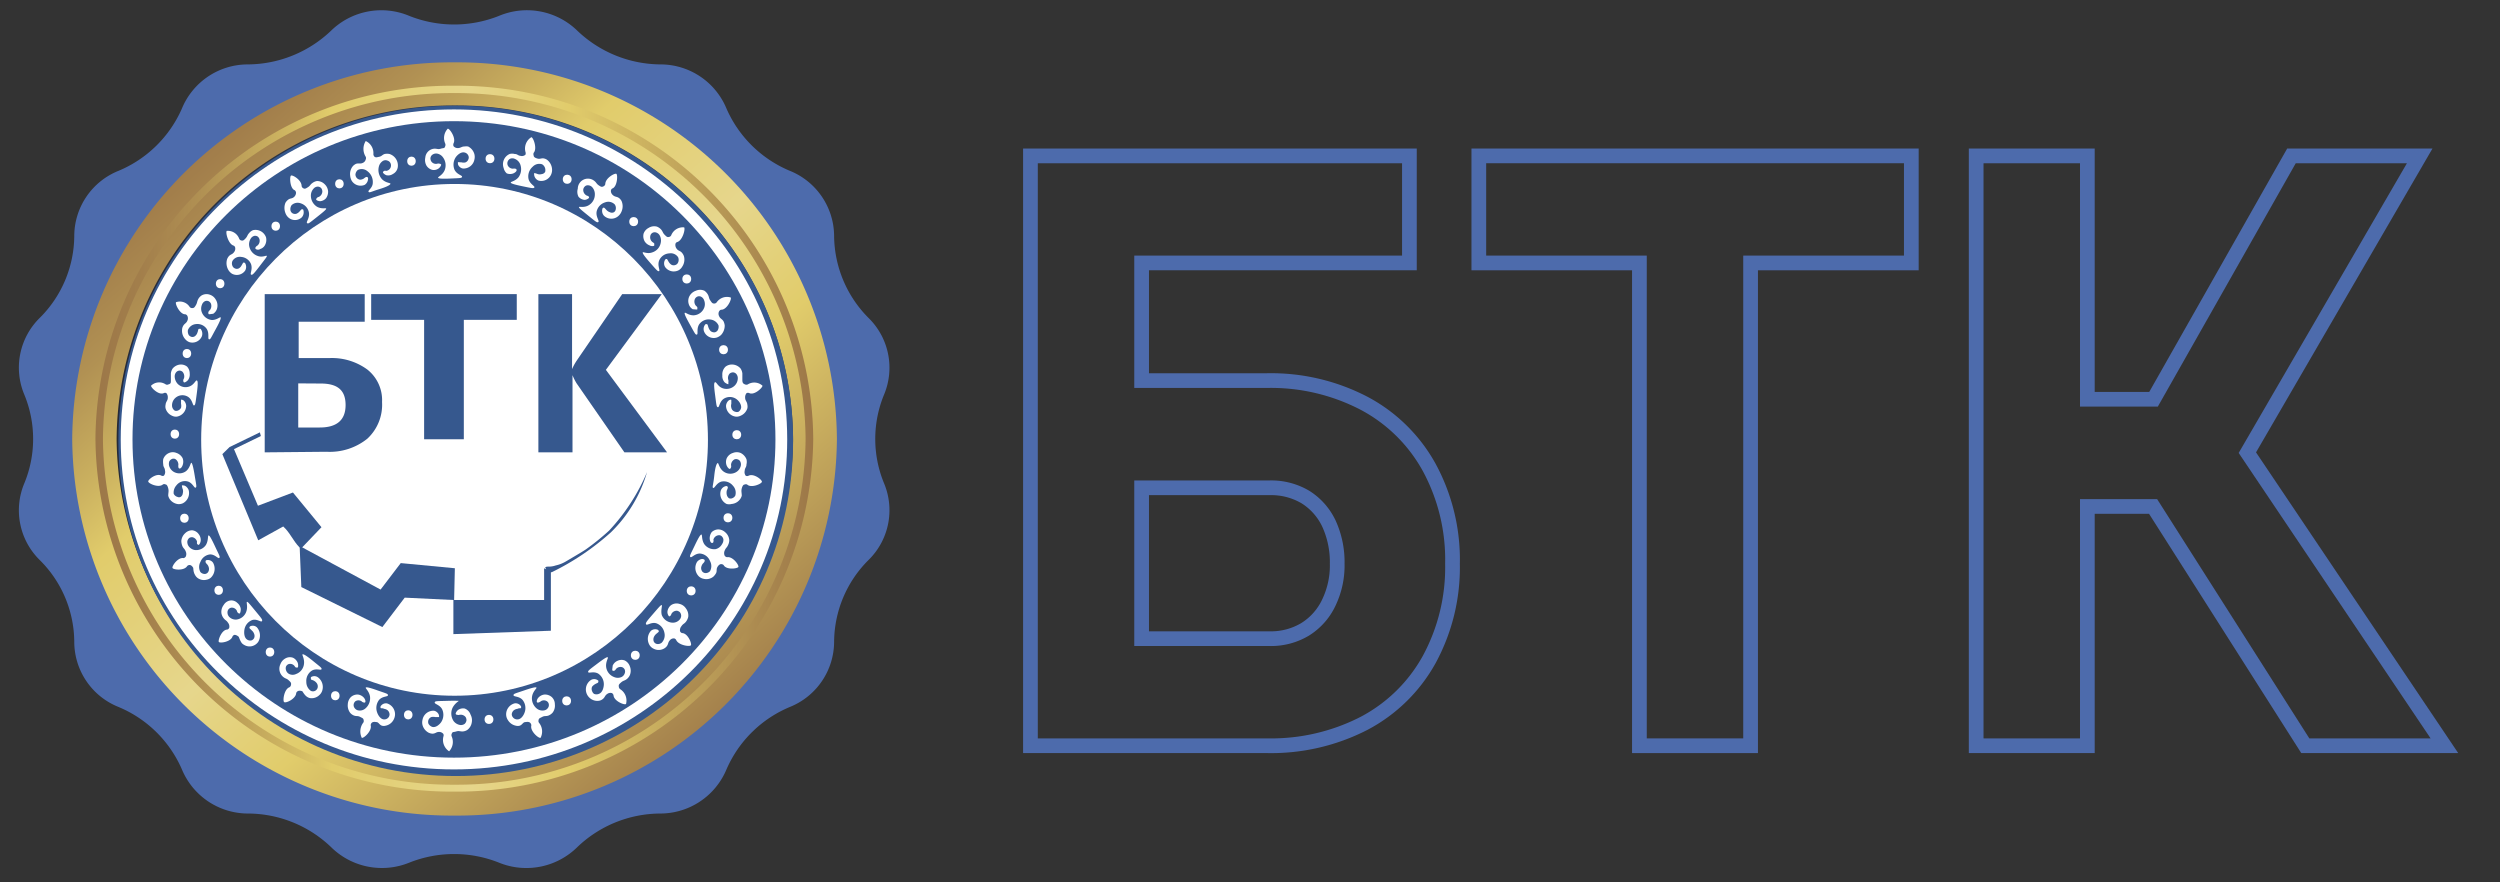 <svg xmlns="http://www.w3.org/2000/svg" xmlns:xlink="http://www.w3.org/1999/xlink" viewBox="0 0 170 60"><rect x="0" y="0" width="170" height="60" fill="#333333" stroke="none"/><defs><style>.cls-1{isolation:isolate;}.cls-2{fill:#4d6bac;}.cls-3{fill:url(#linear-gradient);}.cls-4{fill:url(#linear-gradient-2);}.cls-5{fill:url(#linear-gradient-3);}.cls-6{mix-blend-mode:color-dodge;fill:url(#linear-gradient-4);}.cls-7{fill:#36588e;}.cls-8{fill:#fff;}.cls-10,.cls-9{fill:none;stroke-miterlimit:10;}.cls-9{stroke:#fff;stroke-width:0.8px;}.cls-10{stroke:#4d6bac;}</style><linearGradient id="linear-gradient" x1="11.78" y1="8.46" x2="49.66" y2="50.85" gradientUnits="userSpaceOnUse"><stop offset="0" stop-color="#9c7748"/><stop offset="0.06" stop-color="#a27e4b"/><stop offset="0.15" stop-color="#b19153"/><stop offset="0.25" stop-color="#cab05f"/><stop offset="0.33" stop-color="#e1cc6b"/><stop offset="0.52" stop-color="#e6d68c"/><stop offset="0.66" stop-color="#e1cc6b"/><stop offset="1" stop-color="#9c7748"/></linearGradient><linearGradient id="linear-gradient-2" x1="21.07" y1="39.67" x2="62.04" y2="-1.3" gradientUnits="userSpaceOnUse"><stop offset="0" stop-color="#252a38"/><stop offset="0.21" stop-color="#282e3d"/><stop offset="0.47" stop-color="#2f394c"/><stop offset="0.76" stop-color="#3c4b65"/><stop offset="1" stop-color="#4a5f80"/></linearGradient><linearGradient id="linear-gradient-3" x1="6.49" y1="29.85" x2="55.3" y2="29.85" xlink:href="#linear-gradient"/><linearGradient id="linear-gradient-4" x1="46.98" y1="30.85" x2="12.46" y2="27.17" gradientUnits="userSpaceOnUse"><stop offset="0" stop-color="#a6a6a6"/><stop offset="0.05" stop-color="#8d8d8d"/><stop offset="0.14" stop-color="#686868"/><stop offset="0.23" stop-color="#484848"/><stop offset="0.33" stop-color="#2f2f2f"/><stop offset="0.44" stop-color="#1b1b1b"/><stop offset="0.57" stop-color="#0d0d0d"/><stop offset="0.73" stop-color="#040404"/><stop offset="1" stop-color="#020202"/></linearGradient></defs><g class="cls-1"><g id="Слой_1" data-name="Слой 1"><path class="cls-2" d="M1.66,32.85a7.89,7.89,0,0,0,0-6,4.74,4.74,0,0,1,1.05-5.24,7.93,7.93,0,0,0,2.34-5.55,4.79,4.79,0,0,1,3-4.44,8.11,8.11,0,0,0,4.32-4.24,4.85,4.85,0,0,1,4.51-3,8.27,8.27,0,0,0,5.64-2.3,4.9,4.9,0,0,1,5.31-1,8.24,8.24,0,0,0,6.1,0,4.91,4.91,0,0,1,5.32,1,8.27,8.27,0,0,0,5.64,2.3,4.86,4.86,0,0,1,4.51,3,8.11,8.11,0,0,0,4.32,4.24,4.81,4.81,0,0,1,3,4.44,8,8,0,0,0,2.33,5.55,4.74,4.74,0,0,1,1.06,5.24,7.89,7.89,0,0,0,0,6,4.74,4.74,0,0,1-1.06,5.24,7.92,7.92,0,0,0-2.33,5.54,4.8,4.8,0,0,1-3,4.44,8.09,8.09,0,0,0-4.32,4.25,4.88,4.88,0,0,1-4.51,3,8.21,8.21,0,0,0-5.64,2.29,4.93,4.93,0,0,1-5.32,1.05,8.24,8.24,0,0,0-6.1,0,4.92,4.92,0,0,1-5.31-1.05,8.21,8.21,0,0,0-5.64-2.29,4.87,4.87,0,0,1-4.51-3,8.09,8.09,0,0,0-4.32-4.25,4.78,4.78,0,0,1-3-4.44,7.89,7.89,0,0,0-2.34-5.54A4.74,4.74,0,0,1,1.66,32.85Z"/><path class="cls-3" d="M56.91,29.85a25.82,25.82,0,0,1-26,25.61,25.82,25.82,0,0,1-26-25.61,25.82,25.82,0,0,1,26-25.61A25.81,25.81,0,0,1,56.91,29.85Z"/><path class="cls-4" d="M53.93,29.85a22.86,22.86,0,0,1-23,22.68,22.87,22.87,0,0,1-23-22.68,22.86,22.86,0,0,1,23-22.68A22.85,22.85,0,0,1,53.93,29.85Z"/><path class="cls-5" d="M30.9,6.33A23.73,23.73,0,0,1,54.78,29.85,23.72,23.72,0,0,1,30.9,53.36,23.74,23.74,0,0,1,7,29.85,23.74,23.74,0,0,1,30.9,6.33m0-.5a24.22,24.22,0,0,0-24.41,24,24.22,24.22,0,0,0,24.41,24,24.22,24.22,0,0,0,24.4-24,24.21,24.21,0,0,0-24.4-24Z"/><path class="cls-6" d="M20.16,49.1A250.4,250.4,0,0,1,42.65,11.29a22.38,22.38,0,0,0-11.41-3.1A22.09,22.09,0,0,0,9,30.1,21.83,21.83,0,0,0,20.16,49.1Z"/><ellipse class="cls-7" cx="30.99" cy="29.98" rx="22.94" ry="22.79"/><ellipse class="cls-8" cx="30.91" cy="29.91" rx="17.23" ry="17.4"/><path class="cls-7" d="M44,32.1a9.36,9.36,0,0,1-2.46,4.1,17.35,17.35,0,0,1-4,2.7h0a.6.6,0,0,1-.37,0c-.07-.06,0-.17-.07-.26s.07-.11.19-.11a1.45,1.45,0,0,0,.5-.08,2.31,2.31,0,0,0,.72-.29c.78-.46,1.17-.69,1.34-.81a16.43,16.43,0,0,0,1.57-1.27A13.48,13.48,0,0,0,44,32.1Z"/><ellipse class="cls-9" cx="30.87" cy="29.88" rx="22.26" ry="22.04"/><path class="cls-7" d="M17.74,29.65l-1.83.89,1.63,3.85,2.38-.9,1.94,2.36-1.31,1.37,5.33,2.87,1.37-1.8,3.68.35-.05,2.16H37V38.64l.46.25,0,4-6.63.23V40.8l-3.31-.16-1.52,2-5.51-2.72-.11-2.68c-.48-.5-.64-1-1.12-1.44l-1.7.94-2.44-5.86.49-.48,2.06-1Z"/><path class="cls-7" d="M18,30.76V20H24.8v1.88H20.31v2.47h2.07a4.07,4.07,0,0,1,2.6.78,2.65,2.65,0,0,1,1,2.21,3.15,3.15,0,0,1-1,2.49,4.07,4.07,0,0,1-2.78.89Zm2.28-4.69v3h1.46c1.17,0,1.76-.51,1.76-1.53s-.56-1.46-1.69-1.46Z"/><path class="cls-7" d="M35.14,21.75h-3.6v8.12h-2.7V21.75h-3.6V20h9.9Z"/><path class="cls-7" d="M45.36,30.76h-2.9l-3.25-4.69a3.56,3.56,0,0,1-.28-.56h0v5.25H36.61V20H38.9V25.1h0a3.74,3.74,0,0,1,.31-.57L42.31,20H45L41.2,25.15Z"/><path class="cls-8" d="M43.76,15.9a.7.7,0,0,1,.34-.4.71.71,0,0,1,.57-.09.78.78,0,0,1,.28.19c.13.15.11.23.25.37s.18.17.3.14a.2.2,0,0,0,.15-.13.86.86,0,0,1,.87-.52c.1.1-.1.89-.47,1a.17.17,0,0,0-.12.13.41.41,0,0,0,.08.32c.12.17.25.13.38.3a.7.7,0,0,1,.12.22.86.86,0,0,1-.11.69.68.68,0,0,1-.24.25.72.72,0,0,1-.93-.21.47.47,0,0,1,0-.5.11.11,0,0,1,.09-.05c.06,0,.08.09.16.21a.57.57,0,0,0,.19.19.33.33,0,0,0,.28,0,.3.3,0,0,0,.16-.16.44.44,0,0,0,0-.36.6.6,0,0,0-.6-.26.79.79,0,0,0-.69.49c-.13.34.08.66,0,.71s-.16-.05-.6-.55-.54-.67-.51-.72.31.13.65,0a.84.84,0,0,0,.57-.65.72.72,0,0,0-.08-.52.43.43,0,0,0-.27-.19.3.3,0,0,0-.36.25.41.41,0,0,0,.16.42.39.39,0,0,1,.11.09s0,.08,0,.13-.2.07-.31,0a.67.67,0,0,1-.35-.29A.74.74,0,0,1,43.76,15.9Z"/><path class="cls-8" d="M39.29,12.83a.69.69,0,0,1,1.11-.54c.16.12.15.2.31.31s.21.13.33.07a.22.22,0,0,0,.12-.15c0-.41.64-.76.75-.7s.07.89-.28,1a.2.2,0,0,0-.09.16.37.37,0,0,0,.14.29c.15.14.27.08.43.21a.59.59,0,0,1,.16.2.89.89,0,0,1,0,.69.81.81,0,0,1-.2.3.72.72,0,0,1-1,0,.49.49,0,0,1-.1-.49.09.09,0,0,1,.08-.06c.06,0,.09.06.19.16a.54.54,0,0,0,.23.15.3.3,0,0,0,.28,0,.28.28,0,0,0,.12-.19.42.42,0,0,0-.07-.34.61.61,0,0,0-.65-.14.84.84,0,0,0-.58.63c-.06.36.2.63.12.7s-.16,0-.68-.42-.66-.54-.64-.59.33.06.64-.11a.85.85,0,0,0,.44-.75.71.71,0,0,0-.18-.49.4.4,0,0,0-.3-.13.27.27,0,0,0-.22.1.33.33,0,0,0-.09.22.43.43,0,0,0,.24.38.36.36,0,0,1,.13.06s.06.07,0,.12-.18.12-.3.11a.62.62,0,0,1-.39-.21A.73.73,0,0,1,39.29,12.83Z"/><path class="cls-8" d="M34.25,11.43a.76.76,0,0,1,0-.53.75.75,0,0,1,.41-.43.62.62,0,0,1,.33,0c.2,0,.22.11.41.13a.36.36,0,0,0,.33-.08.27.27,0,0,0,0-.19.91.91,0,0,1,.4-1c.13,0,.42.77.16,1.06a.26.26,0,0,0,0,.19c0,.14.22.19.25.2.19.06.27-.05.47,0a.54.54,0,0,1,.22.11.87.87,0,0,1,.31.62.76.76,0,0,1-.06.35.73.73,0,0,1-.86.42.48.48,0,0,1-.3-.41s0-.07,0-.09.11,0,.25.06a.48.48,0,0,0,.26,0,.32.32,0,0,0,.24-.15.49.49,0,0,0,0-.24.45.45,0,0,0-.21-.28.62.62,0,0,0-.64.17.87.87,0,0,0-.28.83c.09.35.44.48.4.57s-.16.06-.79-.07-.82-.2-.82-.26.32-.09.54-.37a.94.94,0,0,0,.1-.88.66.66,0,0,0-.37-.36.38.38,0,0,0-.32,0,.35.35,0,0,0-.16.19.36.36,0,0,0,0,.24.39.39,0,0,0,.37.24.33.33,0,0,1,.14,0s.09,0,.1.09-.11.18-.22.23a.61.61,0,0,1-.45,0A.67.67,0,0,1,34.25,11.43Z"/><path class="cls-8" d="M29,11.26a.77.77,0,0,1-.08-.54.66.66,0,0,1,.63-.61c.19,0,.24.06.43,0s.24,0,.29-.16a.24.24,0,0,0,0-.2.92.92,0,0,1,.18-1c.14,0,.58.65.39,1a.27.27,0,0,0,0,.19.37.37,0,0,0,.29.13c.2,0,.25-.11.46-.11a.89.89,0,0,1,.24,0,.83.83,0,0,1,.43.53.77.77,0,0,1,0,.36.75.75,0,0,1-.75.61c-.17,0-.36-.17-.37-.32s0-.07,0-.1.11,0,.25,0a.49.49,0,0,0,.27,0,.35.35,0,0,0,.19-.21.3.3,0,0,0,0-.24.36.36,0,0,0-.26-.22c-.24-.06-.48.16-.59.31a.91.91,0,0,0-.09.87c.17.33.53.37.51.47s-.13.09-.78.12-.84,0-.85-.06.29-.16.44-.49a.9.9,0,0,0-.1-.88.63.63,0,0,0-.43-.27.44.44,0,0,0-.31.09.33.33,0,0,0-.12.22.4.4,0,0,0,.06.23.38.38,0,0,0,.41.15.29.29,0,0,1,.14,0,.17.17,0,0,1,.12.06c0,.07-.08.2-.18.27a.56.56,0,0,1-.43.09A.65.65,0,0,1,29,11.26Z"/><ellipse class="cls-8" cx="46.7" cy="18.97" rx="0.3" ry="0.31"/><ellipse class="cls-8" cx="43.09" cy="15.07" rx="0.3" ry="0.31"/><ellipse class="cls-8" cx="38.57" cy="12.19" rx="0.3" ry="0.31"/><ellipse class="cls-8" cx="33.32" cy="10.79" rx="0.3" ry="0.31"/><path class="cls-8" d="M46.91,20.09a.78.78,0,0,1,.41-.32.7.7,0,0,1,.58,0,.8.8,0,0,1,.23.25c.1.18.06.25.17.41s.14.21.27.21a.2.2,0,0,0,.17-.09.85.85,0,0,1,.95-.32c.08.12-.27.85-.65.83a.22.22,0,0,0-.14.11.35.35,0,0,0,0,.33c.08.19.21.18.31.37a1,1,0,0,1,.07.25.93.93,0,0,1-.24.65.8.8,0,0,1-.29.18.71.71,0,0,1-.87-.4.48.48,0,0,1,.09-.5.1.1,0,0,1,.1,0c.06,0,.06.1.11.23a.65.65,0,0,0,.15.24.4.4,0,0,0,.27.08.34.34,0,0,0,.19-.12.48.48,0,0,0,.07-.35.68.68,0,0,0-.54-.4.79.79,0,0,0-.78.33c-.19.31-.05.66-.15.69s-.14-.08-.47-.67-.4-.77-.35-.81.27.19.62.17a.81.81,0,0,0,.69-.5.68.68,0,0,0,0-.52.42.42,0,0,0-.22-.25.29.29,0,0,0-.24,0,.33.33,0,0,0-.17.17.45.45,0,0,0,.07.45.36.36,0,0,1,.1.11s0,.09,0,.13-.21,0-.31,0a.6.6,0,0,1-.28-.37A.7.7,0,0,1,46.91,20.09Z"/><path class="cls-8" d="M49.34,24.93a.72.72,0,0,1,.5-.14.79.79,0,0,1,.52.27.78.78,0,0,1,.12.33c0,.2,0,.25,0,.45s.06.25.18.3a.23.23,0,0,0,.19,0,.83.83,0,0,1,1,.09c0,.14-.56.67-.9.5a.23.23,0,0,0-.18,0,.43.43,0,0,0-.1.32c0,.2.13.25.15.47a.59.59,0,0,1,0,.25.81.81,0,0,1-.46.5.59.59,0,0,1-.34.06.76.76,0,0,1-.65-.72c0-.18.13-.39.27-.42a.08.08,0,0,1,.09,0s0,.12,0,.27a.49.49,0,0,0,0,.27A.35.35,0,0,0,50,28a.32.32,0,0,0,.22,0,.42.42,0,0,0,.18-.3c0-.26-.2-.48-.35-.58a.77.77,0,0,0-.84,0c-.29.2-.29.58-.39.57s-.1-.13-.19-.8-.09-.88,0-.9.18.29.51.41a.79.79,0,0,0,.82-.18.71.71,0,0,0,.21-.48.44.44,0,0,0-.11-.32.32.32,0,0,0-.22-.1.39.39,0,0,0-.22.08.44.44,0,0,0-.09.45.47.47,0,0,1,0,.14s0,.1,0,.13-.21-.06-.28-.15a.65.65,0,0,1-.13-.45A.72.72,0,0,1,49.34,24.93Z"/><path class="cls-8" d="M49.84,30.8a.69.69,0,0,1,.52,0,.82.82,0,0,1,.4.43.73.73,0,0,1,0,.35c0,.2-.11.23-.12.43a.4.4,0,0,0,.07.34.21.21,0,0,0,.19,0c.35-.18.92.27.91.41s-.73.45-1,.19a.2.2,0,0,0-.18,0c-.13,0-.18.24-.19.26-.05.2,0,.29,0,.5a.7.7,0,0,1-.11.23.79.79,0,0,1-.58.33.66.66,0,0,1-.34,0,.77.77,0,0,1-.4-.9.47.47,0,0,1,.38-.32s.06,0,.09.05,0,.12-.06.26a.68.68,0,0,0,0,.28.41.41,0,0,0,.15.24.29.29,0,0,0,.22,0A.39.39,0,0,0,50,33.7a.69.69,0,0,0-.16-.67.79.79,0,0,0-.79-.28c-.34.1-.46.47-.55.43s0-.16.07-.83.18-.86.24-.86.09.33.36.55a.78.78,0,0,0,.84.09.67.67,0,0,0,.34-.38.44.44,0,0,0,0-.34.29.29,0,0,0-.18-.17.31.31,0,0,0-.23,0,.45.45,0,0,0-.23.39.25.25,0,0,1,0,.15.18.18,0,0,1-.08.11c-.07,0-.17-.12-.22-.24a.67.67,0,0,1,0-.47A.69.69,0,0,1,49.84,30.8Z"/><path class="cls-8" d="M48.83,36a.7.7,0,0,1,.48.19.78.78,0,0,1,.28.53.72.72,0,0,1-.08.34c-.08.19-.16.19-.23.38a.41.41,0,0,0,0,.35.24.24,0,0,0,.16.1c.39-.07.82.54.77.66s-.82.22-1-.12a.23.23,0,0,0-.17-.07c-.14,0-.24.17-.25.19-.11.18,0,.29-.13.48a.89.89,0,0,1-.16.19.76.76,0,0,1-.65.14.66.66,0,0,1-.31-.15.8.8,0,0,1-.14-1c.1-.14.32-.24.44-.18a.1.1,0,0,1,.08.07c0,.06,0,.11-.13.23a.62.62,0,0,0-.11.25.4.4,0,0,0,.08.29.32.32,0,0,0,.2.1.41.41,0,0,0,.32-.13.71.71,0,0,0,0-.69.8.8,0,0,0-.69-.51c-.35,0-.56.31-.64.24s0-.17.29-.78.4-.76.46-.75,0,.35.19.65a.83.83,0,0,0,.78.34A.68.68,0,0,0,49.1,37a.5.5,0,0,0,.09-.33.4.4,0,0,0-.13-.22.27.27,0,0,0-.22-.05.41.41,0,0,0-.33.3.2.2,0,0,1,0,.14s0,.09-.1.08-.14-.17-.15-.29a.71.71,0,0,1,.14-.45A.69.69,0,0,1,48.83,36Z"/><path class="cls-8" d="M46.22,41.07a.7.7,0,0,1,.42.3.78.78,0,0,1,.16.58.86.86,0,0,1-.15.32c-.12.16-.2.14-.31.31a.42.42,0,0,0-.1.33.21.21,0,0,0,.14.14c.39,0,.68.72.6.83s-.84,0-1-.36a.21.21,0,0,0-.14-.11.34.34,0,0,0-.29.13c-.14.15-.09.27-.23.43a.63.63,0,0,1-.2.15.74.74,0,0,1-.66,0,.68.68,0,0,1-.27-.22.82.82,0,0,1,.07-1,.44.44,0,0,1,.48-.07.17.17,0,0,1,.06.09c0,.06-.07.09-.18.19a.57.57,0,0,0-.16.22.4.4,0,0,0,0,.3.31.31,0,0,0,.17.15A.4.4,0,0,0,45,43.7a.73.73,0,0,0,.18-.67.85.85,0,0,0-.56-.65c-.34-.09-.62.17-.68.08s0-.17.45-.69.56-.65.61-.62-.08.34,0,.67a.83.83,0,0,0,.69.52.61.61,0,0,0,.48-.16.43.43,0,0,0,.15-.29.4.4,0,0,0-.08-.25.39.39,0,0,0-.2-.11.41.41,0,0,0-.39.23.22.22,0,0,1-.07.12s-.06.07-.11,0-.1-.19-.08-.32a.65.65,0,0,1,.23-.4A.66.66,0,0,1,46.22,41.07Z"/><path class="cls-8" d="M42.48,44.91a.71.71,0,0,1,.35.4.8.8,0,0,1,0,.6.73.73,0,0,1-.21.27c-.16.12-.23.09-.38.22s-.18.17-.16.3a.23.23,0,0,0,.1.17.91.91,0,0,1,.39,1c-.1.1-.83-.2-.85-.59a.23.23,0,0,0-.11-.15.36.36,0,0,0-.32.06c-.17.11-.15.24-.32.36a.53.53,0,0,1-.23.1.77.77,0,0,1-.64-.19.77.77,0,0,1,.1-1.23.43.43,0,0,1,.48.05.12.12,0,0,1,0,.1c0,.06-.09.07-.21.14a.72.72,0,0,0-.21.18.38.38,0,0,0,0,.29.4.4,0,0,0,.13.19.42.42,0,0,0,.34,0c.24-.09.32-.42.33-.61a.87.87,0,0,0-.39-.77c-.31-.17-.63,0-.67-.09s.06-.16.59-.56.69-.49.74-.45-.16.31-.11.67a.85.85,0,0,0,.54.67.63.63,0,0,0,.5,0,.43.43,0,0,0,.22-.25.35.35,0,0,0,0-.26.33.33,0,0,0-.17-.16.4.4,0,0,0-.42.12.35.35,0,0,1-.1.11.13.13,0,0,1-.13,0c-.06,0,0-.21,0-.33a.62.62,0,0,1,.32-.33A.63.63,0,0,1,42.48,44.91Z"/><path class="cls-8" d="M37.52,47.4a.66.66,0,0,1,.21.49.78.78,0,0,1-.16.58.75.75,0,0,1-.28.19c-.19.06-.25,0-.42.09s-.23.09-.25.23a.2.2,0,0,0,.05.19.94.94,0,0,1,.09,1c-.13.06-.73-.46-.63-.84a.24.24,0,0,0-.07-.17c-.1-.11-.29-.06-.32-.06-.19,0-.21.19-.41.25a.5.5,0,0,1-.24,0,.82.82,0,0,1-.55-.38.69.69,0,0,1-.12-.34.77.77,0,0,1,.57-.8.43.43,0,0,1,.44.2.16.16,0,0,1,0,.1c0,.06-.11,0-.24.07a.51.51,0,0,0-.25.1.4.4,0,0,0-.14.26.33.33,0,0,0,.08.22.37.37,0,0,0,.31.14c.25,0,.42-.29.48-.46a.88.88,0,0,0-.14-.87c-.24-.26-.6-.2-.61-.31s.11-.12.72-.33.81-.24.84-.19-.24.24-.3.6a.89.89,0,0,0,.32.82.62.62,0,0,0,.48.13.39.39,0,0,0,.28-.17.33.33,0,0,0,.06-.25.3.3,0,0,0-.12-.2.38.38,0,0,0-.43,0,.23.23,0,0,1-.13.07.11.11,0,0,1-.12,0c-.05-.06,0-.22.09-.32a.66.66,0,0,1,.4-.21A.7.7,0,0,1,37.52,47.4Z"/><path class="cls-8" d="M32,48.6a.8.8,0,0,1,.08.53.78.78,0,0,1-.31.51.66.66,0,0,1-.32.1c-.19,0-.24-.06-.43,0s-.24,0-.3.15a.23.23,0,0,0,0,.2.93.93,0,0,1-.18,1,.93.93,0,0,1-.39-1,.24.24,0,0,0,0-.18.37.37,0,0,0-.29-.14c-.2,0-.25.12-.46.12a.74.74,0,0,1-.24-.06.83.83,0,0,1-.43-.53.73.73,0,0,1,0-.35.75.75,0,0,1,.75-.62c.17,0,.36.18.37.33a.14.14,0,0,1,0,.1c-.05,0-.12,0-.26,0a.57.57,0,0,0-.26,0,.35.35,0,0,0-.2.21.39.39,0,0,0,0,.23.45.45,0,0,0,.27.23c.24.06.48-.16.59-.31a.9.9,0,0,0,.08-.88c-.16-.32-.53-.36-.51-.47s.14-.09.79-.11.83,0,.85,0-.29.17-.44.5a.93.93,0,0,0,.09.88.7.7,0,0,0,.44.26.43.43,0,0,0,.31-.08.42.42,0,0,0,.12-.23.4.4,0,0,0-.06-.23.42.42,0,0,0-.42-.15.22.22,0,0,1-.13,0s-.1,0-.12-.06.07-.21.17-.28a.59.59,0,0,1,.44-.09A.67.67,0,0,1,32,48.6Z"/><ellipse class="cls-8" cx="49.2" cy="23.78" rx="0.3" ry="0.31"/><ellipse class="cls-8" cx="50.1" cy="29.56" rx="0.3" ry="0.31"/><ellipse class="cls-8" cx="49.5" cy="35.21" rx="0.3" ry="0.31"/><ellipse class="cls-8" cx="47" cy="40.18" rx="0.3" ry="0.31"/><ellipse class="cls-8" cx="43.2" cy="44.56" rx="0.3" ry="0.31"/><ellipse class="cls-8" cx="38.53" cy="47.66" rx="0.3" ry="0.31"/><ellipse class="cls-8" cx="33.25" cy="48.92" rx="0.3" ry="0.31"/><path class="cls-8" d="M18.09,16.14a.76.76,0,0,0-.88-.49.62.62,0,0,0-.27.2c-.13.14-.11.22-.24.36s-.18.17-.3.14a.2.2,0,0,1-.14-.13.82.82,0,0,0-.84-.52c-.1.1.1.89.46,1a.18.18,0,0,1,.11.13.37.37,0,0,1-.08.32c-.12.17-.24.13-.37.3a.62.62,0,0,0-.11.22.92.92,0,0,0,.1.69.77.77,0,0,0,.24.25.69.69,0,0,0,.9-.21.5.5,0,0,0,0-.5.15.15,0,0,0-.09-.05c-.06,0-.08.09-.16.21a.47.47,0,0,1-.18.19.3.3,0,0,1-.27,0,.3.3,0,0,1-.16-.16.41.41,0,0,1,0-.35.58.58,0,0,1,.59-.27.79.79,0,0,1,.67.49c.12.34-.08.66,0,.71s.15,0,.57-.55.53-.67.5-.72-.3.13-.63,0a.87.87,0,0,1-.56-.65.72.72,0,0,1,.09-.51.41.41,0,0,1,.25-.2.31.31,0,0,1,.24.05.37.37,0,0,1,.12.2.42.42,0,0,1-.16.42.27.27,0,0,0-.1.09s-.06.08,0,.13.2.08.31,0A.54.54,0,0,0,18,16.7.74.74,0,0,0,18.09,16.14Z"/><path class="cls-8" d="M22.31,13a.75.75,0,0,0-.24-.48.72.72,0,0,0-.52-.21.71.71,0,0,0-.3.13c-.16.11-.15.19-.31.29s-.21.13-.32.07a.21.21,0,0,1-.11-.15c0-.41-.61-.77-.72-.71s-.08.89.26,1a.26.26,0,0,1,.08.16.4.4,0,0,1-.14.3c-.15.13-.26.06-.42.2a.75.75,0,0,0-.16.19.94.94,0,0,0,0,.7.74.74,0,0,0,.19.29.67.67,0,0,0,.92,0,.51.51,0,0,0,.11-.49s0-.06-.08-.06-.09.06-.19.16a.54.54,0,0,1-.22.15.34.34,0,0,1-.27-.05.32.32,0,0,1-.12-.19.48.48,0,0,1,.08-.35.6.6,0,0,1,.63-.12.81.81,0,0,1,.55.64c.05.36-.21.63-.13.7s.15,0,.67-.41.65-.53.63-.58-.32.05-.62-.12a.89.89,0,0,1-.42-.76.7.7,0,0,1,.19-.48.38.38,0,0,1,.29-.13.33.33,0,0,1,.22.1.41.41,0,0,1,.08.22.43.43,0,0,1-.24.38.23.23,0,0,0-.12.06s-.07.07-.06.12.17.12.29.11a.59.59,0,0,0,.38-.2A.75.75,0,0,0,22.31,13Z"/><path class="cls-8" d="M27.05,11.36a.82.82,0,0,0-.57-.89.87.87,0,0,0-.32,0c-.18.06-.19.15-.37.19s-.23.06-.32,0a.25.25,0,0,1-.08-.18.9.9,0,0,0-.52-.89,1,1,0,0,0,0,1.07.22.22,0,0,1,0,.18.34.34,0,0,1-.21.24c-.17.08-.26,0-.45.06a.74.74,0,0,0-.2.14.83.83,0,0,0-.2.65.9.9,0,0,0,.1.35.71.71,0,0,0,.89.29.52.52,0,0,0,.23-.44s0-.07-.06-.09-.11,0-.23.1a.53.53,0,0,1-.24.08.36.36,0,0,1-.25-.13.39.39,0,0,1-.08-.22.45.45,0,0,1,.16-.31.59.59,0,0,1,.64.07.91.91,0,0,1,.38.79c0,.36-.35.53-.29.62s.15,0,.74-.18.76-.31.75-.37-.32-.05-.57-.3a.93.93,0,0,1-.22-.85.63.63,0,0,1,.3-.41.36.36,0,0,1,.31,0,.31.31,0,0,1,.18.16.37.37,0,0,1-.29.53.25.25,0,0,0-.14,0s-.08.05-.08.1.14.17.25.2a.57.57,0,0,0,.43-.09A.62.62,0,0,0,27.05,11.36Z"/><ellipse class="cls-8" cx="14.97" cy="19.29" rx="0.29" ry="0.31"/><ellipse class="cls-8" cx="18.75" cy="15.38" rx="0.29" ry="0.31"/><ellipse class="cls-8" cx="23.08" cy="12.5" rx="0.29" ry="0.31"/><ellipse class="cls-8" cx="27.98" cy="10.96" rx="0.29" ry="0.31"/><path class="cls-8" d="M14.67,20.37a.72.72,0,0,0-.4-.33.67.67,0,0,0-.56.05.7.7,0,0,0-.23.25c-.09.17-.06.24-.16.41s-.14.2-.26.2a.2.2,0,0,1-.17-.09.79.79,0,0,0-.92-.31c-.08.11.27.84.63.82a.22.22,0,0,1,.14.11.38.38,0,0,1,0,.33c-.08.19-.2.18-.3.38a.55.55,0,0,0-.06.24.85.85,0,0,0,.23.65.67.67,0,0,0,.28.19.7.7,0,0,0,.84-.41.53.53,0,0,0-.09-.5s0,0-.09,0-.06.1-.12.24a.49.49,0,0,1-.14.23.29.29,0,0,1-.26.08.38.38,0,0,1-.19-.12.51.51,0,0,1-.06-.35.64.64,0,0,1,.53-.4.77.77,0,0,1,.75.33c.19.31.05.67.15.7s.13-.09.45-.67.38-.78.34-.82-.27.19-.6.18a.82.82,0,0,1-.67-.51.68.68,0,0,1,0-.52.42.42,0,0,1,.21-.25.31.31,0,0,1,.24,0,.33.33,0,0,1,.16.16.45.45,0,0,1-.07.45.25.25,0,0,0-.09.11.16.16,0,0,0,0,.14c0,.06.2,0,.31,0a.62.62,0,0,0,.27-.36A.75.75,0,0,0,14.67,20.37Z"/><path class="cls-8" d="M12.72,24.93a.67.67,0,0,0-.48-.14.76.76,0,0,0-.5.27.78.78,0,0,0-.12.33c0,.2,0,.25,0,.45s0,.25-.17.3a.2.2,0,0,1-.18,0,.79.79,0,0,0-1,.09c0,.14.54.67.87.5a.2.2,0,0,1,.17,0,.43.43,0,0,1,.1.32c0,.2-.13.25-.15.47a.56.56,0,0,0,0,.25.77.77,0,0,0,.44.5.57.57,0,0,0,.33.06.76.76,0,0,0,.63-.72c0-.18-.12-.39-.26-.42a.08.08,0,0,0-.09,0s0,.12,0,.27a.59.59,0,0,1,0,.27.39.39,0,0,1-.22.19.27.27,0,0,1-.21,0,.42.42,0,0,1-.18-.3A.68.68,0,0,1,12,27a.72.72,0,0,1,.81,0c.28.2.29.58.38.57s.1-.13.19-.8.08-.88,0-.9-.18.29-.5.41a.75.75,0,0,1-.8-.18.77.77,0,0,1-.2-.48.44.44,0,0,1,.11-.32.32.32,0,0,1,.22-.1.34.34,0,0,1,.2.08.47.47,0,0,1,.1.45.29.29,0,0,0-.05.14s0,.1.05.13.19-.06.27-.15a.63.63,0,0,0,.12-.45A.68.68,0,0,0,12.72,24.93Z"/><path class="cls-8" d="M12,30.8a.64.64,0,0,0-.5,0,.72.72,0,0,0-.4.42,1.14,1.14,0,0,0,0,.35c0,.2.11.23.12.43a.4.4,0,0,1-.07.34.17.17,0,0,1-.18,0c-.34-.18-.9.26-.89.4s.71.46,1,.2a.18.18,0,0,1,.17,0c.13,0,.18.24.19.27.05.2,0,.28,0,.5a.73.73,0,0,0,.1.23.81.81,0,0,0,.57.34.67.67,0,0,0,.33-.06.78.78,0,0,0,.39-.89c-.06-.17-.23-.33-.37-.32a.12.12,0,0,0-.09,0s0,.12.06.26a.51.51,0,0,1,0,.27.32.32,0,0,1-.15.25.24.24,0,0,1-.21,0,.39.39,0,0,1-.26-.22A.74.74,0,0,1,12,33a.73.73,0,0,1,.77-.26c.33.1.44.47.53.42s.05-.15-.06-.82-.18-.86-.23-.87-.09.34-.35.56a.76.76,0,0,1-.82.07.7.7,0,0,1-.33-.39.53.53,0,0,1,0-.33.37.37,0,0,1,.18-.17.28.28,0,0,1,.22,0,.45.45,0,0,1,.22.4.38.38,0,0,0,0,.15s0,.09.08.1.17-.11.21-.23a.69.69,0,0,0,0-.47A.74.74,0,0,0,12,30.8Z"/><path class="cls-8" d="M13.07,36.06a.67.67,0,0,0-.47.19.81.81,0,0,0-.27.53,1,1,0,0,0,.07.35c.08.18.16.18.23.37a.42.42,0,0,1,0,.35c-.05.07-.13.11-.16.1-.37-.06-.79.54-.74.67s.8.21,1-.13a.24.24,0,0,1,.16-.07c.14,0,.24.17.25.2s0,.28.12.47a.61.61,0,0,0,.16.2.73.73,0,0,0,.63.13.58.58,0,0,0,.3-.15.84.84,0,0,0,.14-1,.42.42,0,0,0-.44-.18s-.06,0-.07.07,0,.11.12.23a.54.54,0,0,1,.11.26.38.38,0,0,1-.08.28.29.29,0,0,1-.19.1.4.4,0,0,1-.31-.13.71.71,0,0,1,0-.69.79.79,0,0,1,.66-.51c.34,0,.54.31.62.24s0-.17-.28-.77-.39-.77-.45-.76,0,.35-.18.65a.79.79,0,0,1-.76.34.65.65,0,0,1-.42-.27.51.51,0,0,1-.08-.33.4.4,0,0,1,.13-.22.35.35,0,0,1,.21-.05.41.41,0,0,1,.32.31.29.29,0,0,0,0,.14s.06.08.11.07.13-.16.14-.29a.65.65,0,0,0-.14-.44A.62.62,0,0,0,13.07,36.06Z"/><path class="cls-8" d="M15.62,40.84a.63.63,0,0,0-.41.3.77.77,0,0,0-.15.58.75.75,0,0,0,.14.31c.12.16.2.15.3.31a.41.41,0,0,1,.09.34.2.2,0,0,1-.13.13c-.38,0-.65.73-.58.84s.82,0,.93-.37a.21.21,0,0,1,.14-.11c.13,0,.26.11.28.13s.09.27.22.44a.73.73,0,0,0,.2.14.7.7,0,0,0,.64,0,.74.74,0,0,0,.26-.22.84.84,0,0,0-.08-1,.41.41,0,0,0-.46-.07.13.13,0,0,0-.05.09c0,.06.07.09.16.19a.53.53,0,0,1,.16.23.37.37,0,0,1,0,.29.34.34,0,0,1-.16.15.36.36,0,0,1-.33-.06c-.2-.14-.2-.48-.17-.66a.84.84,0,0,1,.54-.66c.33-.09.59.17.65.08s0-.16-.43-.68-.54-.66-.59-.63.08.34-.05.68a.81.81,0,0,1-.66.52.62.62,0,0,1-.47-.16.42.42,0,0,1-.14-.3.34.34,0,0,1,.07-.24.32.32,0,0,1,.2-.11.38.38,0,0,1,.37.22.24.24,0,0,0,.07.13s.06.06.11.05.09-.2.08-.32a.63.63,0,0,0-.23-.4A.57.57,0,0,0,15.62,40.84Z"/><path class="cls-8" d="M19.41,44.77a.73.73,0,0,0-.34.39.72.72,0,0,0,.2.88c.15.12.22.09.36.22s.18.17.16.3a.23.23,0,0,1-.1.17c-.36.12-.47.87-.38,1s.8-.2.83-.59a.2.2,0,0,1,.11-.14c.12-.07.28,0,.3,0s.14.25.31.37a.55.55,0,0,0,.22.1.74.74,0,0,0,.62-.19.69.69,0,0,0,.2-.28.82.82,0,0,0-.29-.95.42.42,0,0,0-.47,0s0,0,0,.1.09.07.21.14a.58.58,0,0,1,.2.18.38.38,0,0,1,.05.29.33.33,0,0,1-.46.22.73.73,0,0,1-.31-.61.83.83,0,0,1,.38-.77c.29-.17.61,0,.65-.09s-.07-.15-.57-.56-.68-.49-.72-.45.15.3.1.66a.82.82,0,0,1-.53.67.54.54,0,0,1-.48,0,.42.42,0,0,1-.21-.26.38.38,0,0,1,0-.25.33.33,0,0,1,.17-.16.38.38,0,0,1,.41.13.27.27,0,0,0,.09.1s.08,0,.12,0,.05-.21,0-.33a.65.65,0,0,0-.31-.33A.61.61,0,0,0,19.41,44.77Z"/><path class="cls-8" d="M23.86,47.4a.75.75,0,0,0-.21.49.83.83,0,0,0,.16.58.66.66,0,0,0,.27.19c.18.06.24,0,.41.09s.22.09.24.23a.2.2,0,0,1-.05.19,1,1,0,0,0-.08,1c.12.06.7-.46.61-.84a.22.22,0,0,1,.06-.17c.1-.11.28-.06.31-.06.18,0,.2.19.4.25a.46.46,0,0,0,.23,0,.79.79,0,0,0,.54-.38.83.83,0,0,0,.11-.34.77.77,0,0,0-.55-.8.43.43,0,0,0-.43.2.16.16,0,0,0,0,.1c0,.06.11,0,.24.07a.51.51,0,0,1,.24.1.4.4,0,0,1,.13.26.34.34,0,0,1-.07.22.36.36,0,0,1-.3.14c-.24,0-.41-.29-.47-.46a.9.9,0,0,1,.13-.87c.24-.26.59-.2.6-.31s-.11-.12-.7-.33-.78-.24-.81-.19.23.24.29.6a.91.91,0,0,1-.32.82.57.57,0,0,1-.46.13.38.38,0,0,1-.27-.17.33.33,0,0,1-.06-.25.36.36,0,0,1,.11-.2.38.38,0,0,1,.43,0,.2.2,0,0,0,.12.07.11.11,0,0,0,.12,0c.05-.06,0-.22-.09-.32a.64.64,0,0,0-.39-.21A.66.66,0,0,0,23.86,47.4Z"/><ellipse class="cls-8" cx="12.71" cy="24.04" rx="0.29" ry="0.31"/><ellipse class="cls-8" cx="11.89" cy="29.52" rx="0.29" ry="0.31"/><ellipse class="cls-8" cx="12.54" cy="35.24" rx="0.29" ry="0.31"/><ellipse class="cls-8" cx="14.87" cy="40.14" rx="0.29" ry="0.31"/><ellipse class="cls-8" cx="18.36" cy="44.34" rx="0.29" ry="0.31"/><ellipse class="cls-8" cx="22.8" cy="47.31" rx="0.29" ry="0.31"/><ellipse class="cls-8" cx="27.76" cy="48.61" rx="0.29" ry="0.31"/><path class="cls-10" d="M97.19,31.79a10.85,10.85,0,0,0-4.42-4.36,13.7,13.7,0,0,0-6.61-1.55H77.63v-8H95.84V10.6H70.07V50.71H86.16a13.81,13.81,0,0,0,6.61-1.53,10.81,10.81,0,0,0,4.42-4.34,13.13,13.13,0,0,0,1.58-6.51A13.16,13.16,0,0,0,97.19,31.79ZM90.35,41a4.27,4.27,0,0,1-1.61,1.8,4.51,4.51,0,0,1-2.39.63H77.63V33.17h8.72a4.57,4.57,0,0,1,2.42.63,4.28,4.28,0,0,1,1.6,1.81,6.29,6.29,0,0,1,.56,2.72A5.83,5.83,0,0,1,90.35,41Z"/><polygon class="cls-10" points="129.97 10.6 129.97 17.88 119.04 17.88 119.04 50.71 111.48 50.71 111.48 17.88 100.56 17.88 100.56 10.6 129.97 10.6"/><polygon class="cls-10" points="166.22 50.71 156.76 50.71 146.41 34.44 141.94 34.44 141.94 50.71 134.38 50.71 134.38 10.6 141.94 10.6 141.94 27.15 146.44 27.15 155.82 10.6 164.54 10.6 152.82 30.78 166.22 50.71"/></g></g></svg>